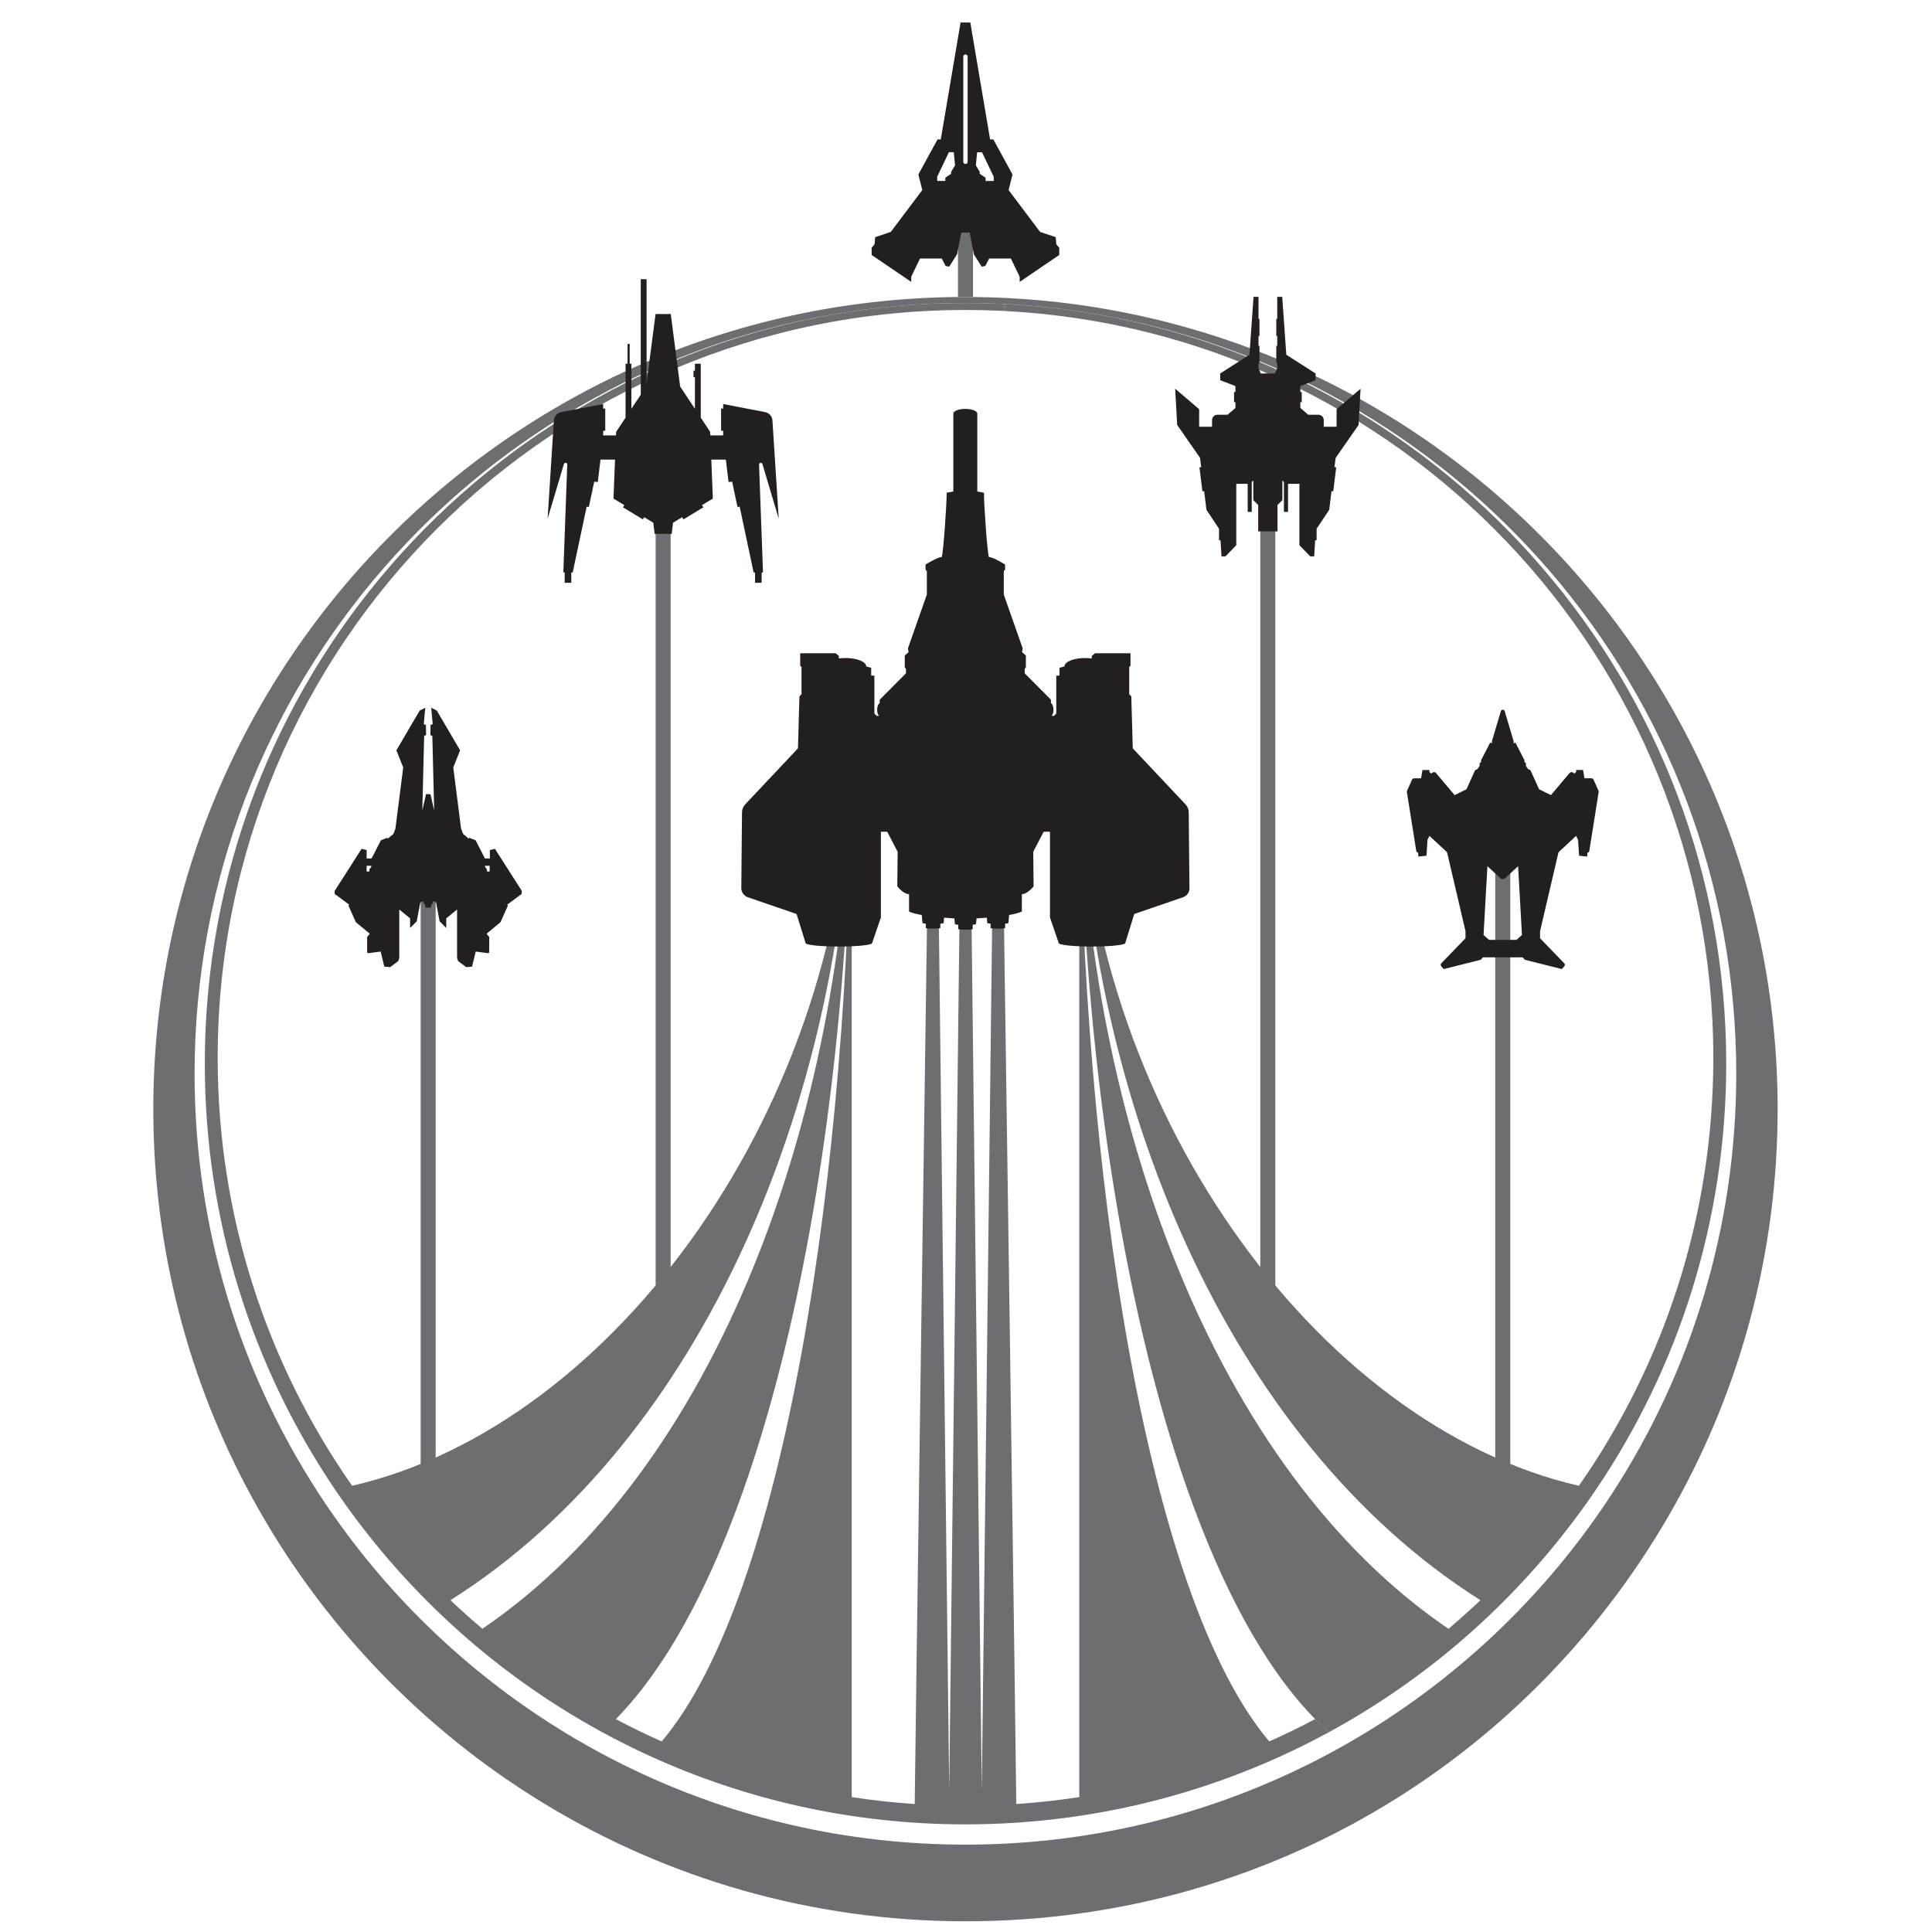 <?xml version="1.0" encoding="UTF-8"?>
<svg id="Layer_1" xmlns="http://www.w3.org/2000/svg" version="1.1" viewBox="0 0 864 864">
  <!-- Generator: Adobe Illustrator 29.8.1, SVG Export Plug-In . SVG Version: 2.1.1 Build 2)  -->
  <defs>
    <style>
      .st0 {
        fill: #231f20;
      }

      .st1 {
        fill: #6d6e71;
      }
    </style>
  </defs>
  <rect class="st1" x="563.61" y="235.42" width="6.71" height="340.71"/>
  <rect class="st1" x="668.69" y="385.82" width="6.71" height="306.58"/>
  <rect class="st1" x="293.21" y="238.77" width="6.71" height="337.36"/>
  <rect class="st1" x="188.12" y="385.82" width="6.71" height="306.58"/>
  <rect class="st1" x="428.41" y="104.15" width="6.71" height="28.64"/>
  <g>
    <path class="st1" d="M431.78,132.8h-.02c-200.58,0-363.2,162.6-363.2,363.2,0,62.7,15.87,121.66,43.85,173.13,61.49,113.2,181.45,190.08,319.36,190.08s255.14-75.13,317.25-186.23c29.27-52.37,45.95-112.71,45.95-176.97,0-200.61-162.6-363.18-363.18-363.2ZM721.33,667.29c-13.19,20.39-28.49,39.29-45.59,56.41-4.58,4.61-9.32,9.1-14.18,13.44-18.42,16.5-38.64,31.03-60.3,43.29-6.93,3.94-14,7.62-21.22,11.05-44.92,21.44-95.21,33.45-148.29,33.45s-103.37-11.98-148.29-33.43c-7.22-3.44-14.29-7.13-21.22-11.05-21.67-12.25-41.9-26.81-60.33-43.31-4.85-4.34-9.57-8.81-14.18-13.42-17.08-17.13-32.38-36.04-45.59-56.43-34.88-53.89-55.12-118.1-55.12-187.08,0-173.15,127.69-316.49,294.05-340.96.07,0,.11,0,.18-.02,2.62-.4,5.23-.74,7.85-1.07,1.34-.16,2.68-.31,4.02-.47,2.71-.31,5.41-.58,8.12-.83,1.43-.13,2.86-.25,4.32-.36,2.86-.22,5.77-.4,8.68-.54,1.39-.09,2.77-.13,4.18-.2,4.43-.16,8.85-.25,13.33-.25s8.9.09,13.33.25c1.34.07,2.68.11,4.02.2h.16c2.91.13,5.79.31,8.68.54,1.43.11,2.88.22,4.32.36,2.86.25,5.72.54,8.56.87,1.34.16,2.68.31,4.02.47,3.94.49,7.87,1.05,11.76,1.7,164.32,26.25,289.86,168.61,289.86,340.31,0,68.98-20.26,133.19-55.14,187.08Z"/>
    <path class="st1" d="M588.12,768.8c-6.71,3.56-13.53,6.89-20.5,9.97-54.89-64.8-83.98-255.25-84.94-436.99v-.49c0-1.54-.02-3.09-.02-4.63v467.02c-9.28,1.41-18.67,2.46-28.17,3.09h0c0-9.87-5.47-391.63-5.47-391.63l-2.67-19.07-2.68,19.09-4.61,385.38-4.54-384.92-2.74-19.55-2.74,19.56-4.54,384.92-4.61-385.39-2.68-19.09-2.67,19.07s-5.47,381.76-5.47,391.63h0c-9.5-.63-18.89-1.68-28.17-3.09v-466.17c0-.2,0-.4-.02-.58-1.92,157.61-106.12,300.62-223.41,327.52-37.9-54.22-60.12-120.2-60.12-191.37,0-184.71,149.74-334.45,334.45-334.45,5.77,0,11.52.16,17.22.42l.13-3.09c-1.34-.09-2.68-.13-4.02-.2-4.43-.16-8.85-.25-13.33-.25s-8.9.09-13.33.25c-1.41.07-2.79.13-4.18.2-2.91.13-5.79.34-8.68.54-1.45.11-2.88.22-4.32.36-2.71.25-5.41.51-8.12.83-1.34.16-2.68.31-4.02.47-2.62.34-5.23.69-7.85,1.07-.07.02-.11.02-.18.02-163.85,24.46-289.53,165.77-289.53,336.44,0,70.52,21.46,136.01,58.18,190.34,13.15,19.41,28.24,37.41,44.99,53.68,4.63,4.52,9.39,8.88,14.29,13.12,18.45,15.99,38.64,30.03,60.26,41.81,6.8,3.69,13.75,7.18,20.82,10.42,43.13,19.79,91.11,30.81,141.67,30.81,7.74,0,15.43-.27,23.03-.78,42.1-2.79,82.1-13.28,118.64-30.03,7.07-3.24,14.02-6.73,20.82-10.42-2.08-1.83-4.11-3.8-6.13-5.86ZM215.73,728.4c-4.87-4.11-9.64-8.38-14.27-12.79,114.41-72.26,175.3-226.21,179.23-368.46-3.38,151.57-59.5,309.56-164.97,381.25ZM295.91,778.78c-6.98-3.09-13.8-6.42-20.5-9.97,68.13-69.45,104.19-254.89,105.45-427.02-.96,181.74-30.05,372.19-84.94,436.99Z"/>
    <path class="st1" d="M486.61,139.91c-3.91-.63-7.83-1.19-11.76-1.7-1.34-.16-2.68-.31-4.02-.47-2.84-.31-5.7-.6-8.56-.87-1.43-.13-2.88-.25-4.32-.36-2.88-.2-5.77-.4-8.68-.54h-.16l-.13,3.09c176.7,8.97,317.23,155.08,317.23,334.02,0,71.17-22.23,137.15-60.12,191.37-117.3-26.9-221.49-169.91-223.41-327.52v4.85c1.25,172.12,37.32,357.57,105.45,427.02,2.01,2.06,4.05,4.02,6.13,5.86,21.62-11.78,41.81-25.82,60.26-41.81,4.9-4.25,9.66-8.61,14.29-13.12,16.75-16.28,31.84-34.28,44.99-53.68,36.71-54.33,58.18-119.82,58.18-190.34,0-169.21-123.56-309.54-285.35-335.79ZM647.77,728.42c-105.47-71.73-161.57-229.72-164.94-381.27,3.93,142.25,64.82,296.19,179.23,368.46-4.63,4.4-9.41,8.68-14.29,12.81Z"/>
    <path class="st1" d="M380.87,332.53v4.99c0-.2,0-.4-.02-.58.02-1.48.02-2.93.02-4.4Z"/>
  </g>
  <path class="st0" d="M473.71,110.83v3.19l-17.71,12.05v-2.32l-3.92-8.13h-9.72l-1.75,3.34-1.6.29-3.48-5.51-1.88-9.58h-3.78l-1.89,9.58-3.48,5.51-1.6-.29-1.75-3.34h-9.72l-3.92,8.13v2.32l-17.71-12.05v-3.19l1.3-1.6.3-3.19,6.97-2.32,14.08-18.72-1.75-6.97,8.57-15.68h1.45l8.85-52.27h4.36l8.85,52.27h1.45l8.57,15.68-1.75,6.97,14.09,18.72,6.96,2.32.3,3.19,1.3,1.6ZM444.39,80.92v-1.88l-5.23-10.96h-2.18l-.58,5.88,1.75,2.91v.87l2.61,1.75v1.45h3.63ZM432.73,72.37V25.33c0-.53-.43-.97-.97-.97s-.97.43-.97.97v47.04c0,.53.43.97.97.97s.97-.43.97-.97ZM427.11,73.95l-.58-5.88h-2.18l-5.23,10.96v1.88h3.63v-1.45l2.61-1.75v-.87l1.75-2.91Z"/>
  <path class="st0" d="M597.31,204.72l-.52,4.18.77.1-1.33,10.74-.77-.1-1.03,8.36-5.63,8.45v5.15h-.66l-.44,7.2h-1.76l-4.84-4.97v-27.46h-5.09v12.56h-1.83v-13.35l-.69-.69v8.76l-2.18,2.18v11.81h-8.64v-11.81l-2.18-2.18v-8.77l-.7.7v13.35h-1.82v-12.56h-5.1v27.46l-4.83,4.97h-1.78l-.44-7.2h-.66v-5.15l-5.63-8.45-1.03-8.36-.77.1-1.33-10.74.78-.1-.52-4.18-10.21-14.65-.91-16.23,10.73,9.15v7.85h5.76v-2.96c0-1.33,1.08-2.41,2.41-2.41h4.52l3.53-3.01v-2.6h-.62v-4.52h.62v-2.69l-6.8-2.62v-3.01l13.07-8.37,1.83-25.89h2.22v9.87h.43v7.64h-.43v4.4h.43v7.64h-.43v2.34l1.01,2.36h6.36l1.01-2.36v-2.34h-.42v-7.64h.42v-4.4h-.42v-7.64h.42v-9.87h2.23l1.82,25.89,13.09,8.37v3.01l-6.8,2.62v2.69h.62v4.52h-.62v2.6l3.53,3.01h4.52c1.33,0,2.41,1.08,2.41,2.41v2.96h5.75v-7.85l10.72-9.15-.91,16.23-10.2,14.65Z"/>
  <path class="st0" d="M714.85,353.61c.09.19.11.4.08.61l-4.19,26.35c-.07.41-.42.72-.84.72l-.11,1.78-3.62-.39-.45-7.08-.89-1.78-7.57,7.03c-.19.18-.33.41-.38.66l-8.16,34.91v3.18l10.83,11.2c.34.35.36.91.04,1.28l-1.11,1.3-16.62-4.18-.89-1.06h-17.85l-.89,1.06-16.62,4.18-1.11-1.3c-.32-.37-.3-.93.04-1.28l10.83-11.2v-3.18l-8.16-34.91c-.06-.25-.19-.48-.38-.66l-7.57-7.03-.89,1.78-.45,7.08-3.62.39-.11-1.78c-.21,0-.4-.08-.55-.2-.15-.13-.25-.3-.29-.51l-4.19-26.35c-.03-.21,0-.42.08-.61l2.2-4.92c.17-.39.56-.64.98-.64h3.09l.61-3.71h3.12s0,.86,0,.86l.72.73.77-.49c.46-.29,1.06-.2,1.41.21l8.37,9.92,5.3-2.62,3.85-8.53,1.06-.5.95-1.34v-1.28l.67-.5v-.84l4.07-7.92.78.39v-1l4.01-13.45c.27-.81,1.41-.81,1.68,0l4.01,13.45v1l.78-.39,4.07,7.92v.84l.67.5v1.28l.95,1.34,1.06.5,3.85,8.53,5.3,2.62,8.37-9.92c.35-.41.95-.51,1.41-.21l.76.49.73-.73v-.87h3.12s.61,3.71.61,3.71h3.09c.43,0,.81.25.99.64l2.2,4.92ZM680.63,418.14l-1.73-30.78-5.75,5.33c-.63.58-1.6.58-2.22,0l-5.75-5.33-1.73,30.78,2.45,2.17h12.27l2.45-2.17Z"/>
  <path class="st0" d="M233.31,398.44v1.32l-6.48,4.79.3.45-3.3,7.4-6.23,5.17,1.19,1.49-.02,6.95-.47.27-5.56-.74-1.64,6.76-2.61.2-3.63-2.71-.45-1.39v-21.66l-4.84,3.95v4.32l-2.96-3-1.61-8.47-1.34-.55-.17.99-.4.27-.52,1.69h-2.17l-.52-1.69-.4-.27-.17-.99-1.34.55-1.61,8.47-2.96,3v-4.32l-4.84-3.95v21.66l-.45,1.39-3.63,2.71-2.61-.2-1.64-6.76-5.56.74-.47-.27-.02-6.95,1.19-1.49-6.23-5.17-3.3-7.4.3-.45-6.48-4.79v-1.32l12.05-18.85,2.26.57v3.75h2.21l4.18-8.15,2.97-1.17v.55l2.62-2.22.89-2.38,3.48-27.32-3.05-7.68,10.43-17.78,2.48-1.26-.66,7.35.96.36.07,4.5-.86.43-.83,33.32,1.66-7.29h1.99l1.66,7.29-.83-33.32-.86-.43.07-4.5.96-.36-.66-7.35,2.48,1.26,10.43,17.78-3.05,7.68,3.48,27.32.9,2.38,2.62,2.22v-.55l2.97,1.17,4.18,8.15h2.21v-3.75l2.26-.57,12.05,18.85ZM218.98,389.75v-2.56h-2.09v.42l.87,1.24v.89h1.22ZM166.05,387.61v-.42h-2.09v2.56h1.22v-.89l.87-1.24Z"/>
  <path class="st0" d="M339.45,207.8l1.77,48.2h-.61v4.63h-2.95v-4.63h-.64l-6.24-29.44-.97.18-2.4-11.32-1.6.12-1.21-10.01h-6.5l.69,17.43-4.84,2.94.59.97-8.89,5.39-.59-.97-4.08,2.48-.6,5.01h-7.62l-.6-5.01-4.08-2.48-.59.97-8.89-5.39.59-.97-4.84-2.94.69-17.43h-6.5l-1.21,10.01-1.6-.12-2.4,11.32-.97-.18-6.24,29.44h-.64v4.63h-2.95v-4.63h-.61l1.76-48.2c.04-.91-1.25-1.13-1.51-.26l-7.28,24.43,2.81-43.97c.12-1.83,1.46-3.35,3.26-3.7l18.78-3.61v2.01h.93v9.93h-.93v2.08h5.74l.07-1.6,4.2-6.34v-24.11h.89v-8.85h.95v8.85h.77v20.16l4.19-6.31v-51.65h2.61v46.45l4.01-30.88h6.8l4.2,32.44,6.61,9.96v-14.14h-.65v-2.92h.65v-3.11h2.61v24.11l4.2,6.34.07,1.6h5.74v-2.08h-.93v-9.93h.93v-2.01l18.78,3.61c1.8.35,3.14,1.87,3.26,3.7l2.81,43.97-7.28-24.43c-.26-.87-1.55-.65-1.51.26Z"/>
  <path class="st0" d="M531.97,397.12c.02,1.87-1.16,3.54-2.93,4.14l-21.79,7.48-4.04,13.01c0,.85-6.66,1.54-14.86,1.54s-14.87-.69-14.87-1.54l-3.93-11.47v-38.33h-2.81l-4.67,8.97.16,15.45s-2.71,3.5-5.25,3.5v7.75c-1.19.62-3.25,1.14-5.7,1.58l-.3,3.52c0,.14-.57.27-1.49.36v1.88c0,.19-1.46.34-3.25.34s-3.25-.15-3.25-.34v-1.88c-.92-.09-1.49-.22-1.49-.36l-.19-2.32c-1.63.13-3.2.24-4.61.32l-.21,2.48c0,.14-.57.27-1.49.36v1.88c0,.19-1.45.34-3.24.34h0c-1.79,0-3.25-.15-3.25-.34v-1.88c-.92-.09-1.49-.22-1.49-.36l-.21-2.48c-1.41-.08-2.98-.18-4.61-.32l-.19,2.32c0,.14-.57.27-1.49.36v1.88c0,.19-1.45.34-3.25.34s-3.25-.15-3.25-.34v-1.88c-.92-.09-1.49-.22-1.49-.36l-.3-3.52c-2.45-.43-4.51-.96-5.7-1.58v-7.75c-2.55,0-5.26-3.5-5.26-3.5l.16-15.45-4.67-8.97h-2.82v38.33l-3.93,11.47c0,.85-6.66,1.54-14.87,1.54s-14.87-.69-14.87-1.54l-4.04-13.01-21.79-7.48c-1.76-.61-2.95-2.28-2.93-4.14l.32-33.87c.01-1.31.52-2.56,1.41-3.51l23.61-25.07.66-23.28.93-.93v-12.16l-.58-.58v-5.58h15.87l1.43,1.22v1.1c.93-.13,1.92-.19,2.95-.19,5.12,0,9.26,1.67,9.26,3.74l2.23.66v3.4l1.43.1v16.94l1.01,1.01h1.11c-1.33-1.11-1.11-4.99.27-5.68v-1.54l11.73-11.79v-1.97l-.53-.69v-5.31l1.7-1.49-.27-1.75,8.44-24v-10.51l-.58-.58v-2.34s5.42-3.4,7.22-3.35c.74-1.75,2.25-23.47,2.23-28.78l2.98-.53v-34.83c0-1.18,2.4-2.12,5.36-2.12s5.36.95,5.36,2.12v34.83l2.97.53c-.02,5.3,1.49,27.03,2.23,28.78,1.8-.05,7.22,3.35,7.22,3.35v2.34l-.58.58v10.51l8.44,24-.26,1.75,1.7,1.49v5.31l-.53.69v1.97l11.73,11.79v1.54c1.38.69,1.59,4.57.26,5.68h1.12l1.01-1.01v-16.94l1.44-.1v-3.4l2.23-.66c0-2.07,4.15-3.74,9.27-3.74,1.03,0,2.02.06,2.95.19v-1.1l1.43-1.22h15.88v5.58l-.58.58v12.16l.93.93.67,23.28,23.61,25.07c.89.95,1.4,2.21,1.41,3.51l.32,33.87Z"/>
</svg>